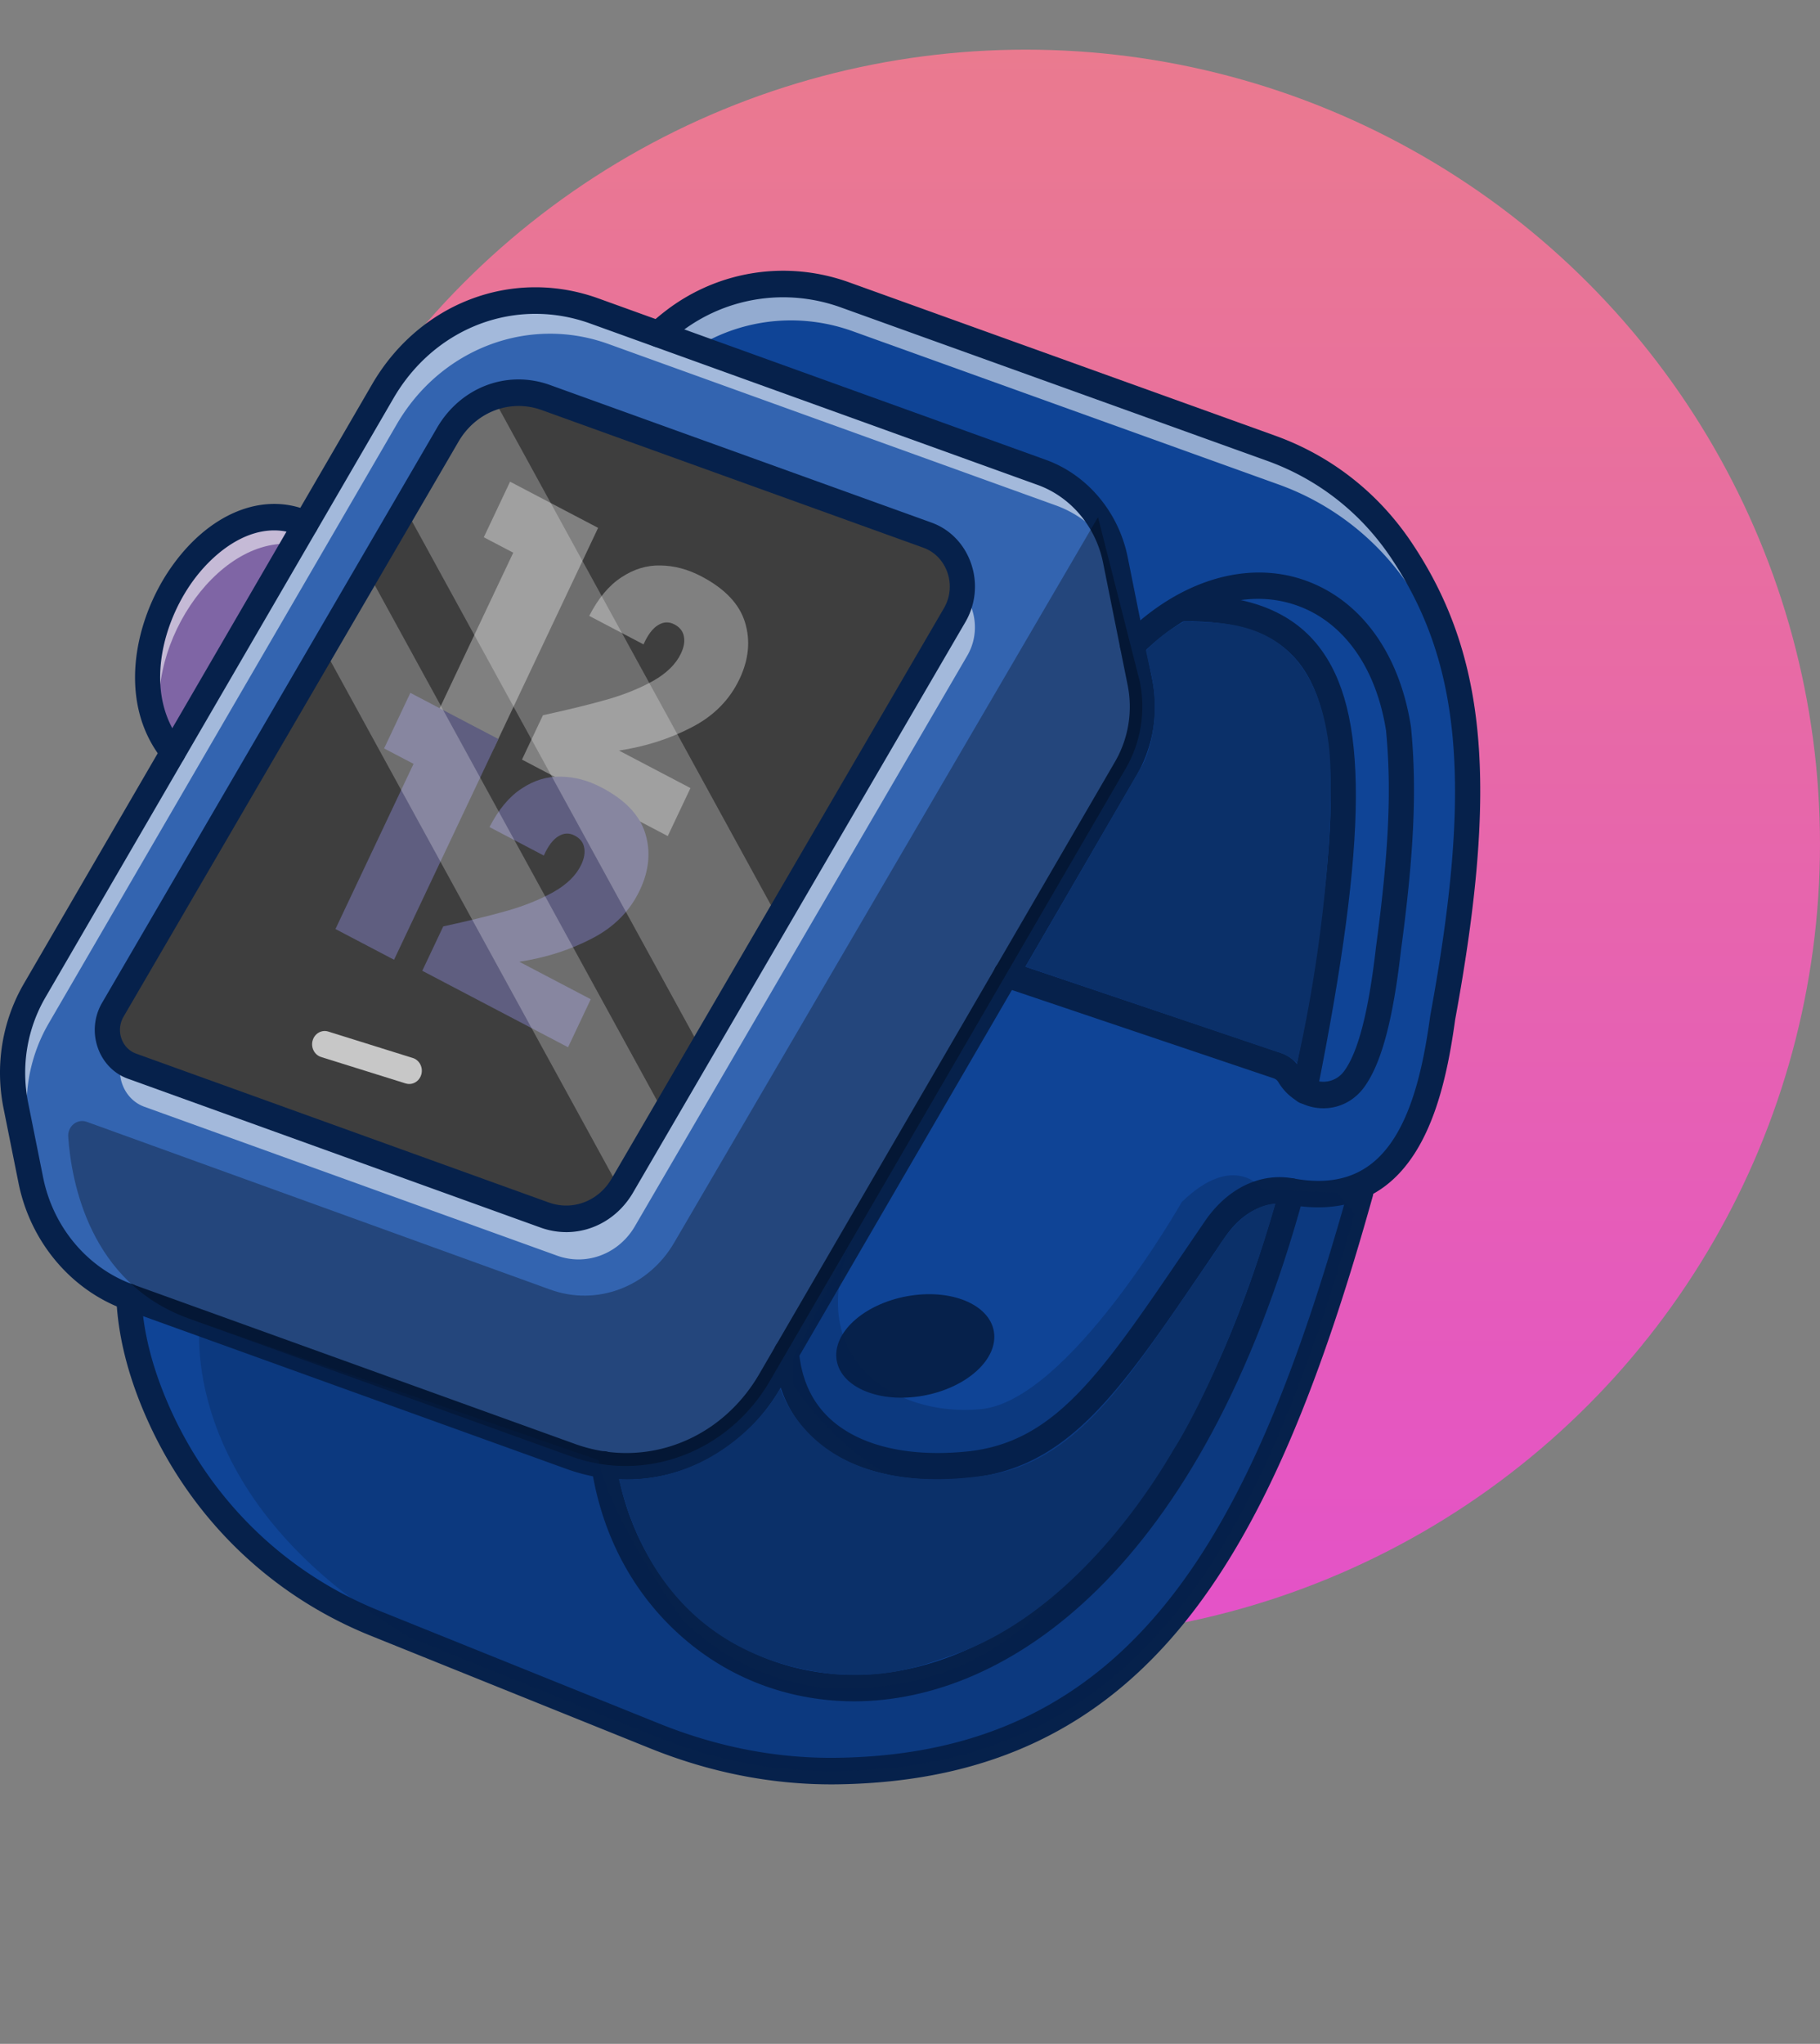 <svg width="220" height="247" fill="none" xmlns="http://www.w3.org/2000/svg"><rect width="100%" height="100%" fill="#808080" stroke="none"/><circle cx="123.999" cy="102" r="96" fill="url(#a)"/><g clip-path="url(#b)"><path d="M15.579 156.719c.178 4.551 1.422 9.125 3.317 13.511 5.165 11.988 14.759 21.229 26.429 25.931l4.1 1.652 29.724 11.98c7.07 2.85 14.584 4.35 22.153 4.233 36.407-.553 50.899-27.001 62.452-67.374.243-.842.483-1.688.722-2.542l-2.666.225-11.788.998c1.396-.938 2.978-1.483 4.652-1.483.479 0 .97.044 1.464.14 2.054.369 3.873.389 5.482.12 8.882-1.479 11.487-11.775 12.777-21.168 5.135-27.864 3.785-43.344-5.01-56.466a31.986 31.986 0 0 0-15.74-12.32l-51.516-18.534c-6.968-2.51-14.69-1.392-20.666 3.147a29.838 29.838 0 0 0-1.89 1.575L93.39 150.129l-77.811 6.591z" fill="#0F4496"/><path opacity=".55" d="m80.478 39.559 4.534 1.92c5.52-3.079 12.074-3.608 18.072-1.447L154.6 58.566a31.986 31.986 0 0 1 15.74 12.32c2.811 4.198 4.865 8.636 6.181 13.644-1.164-6.88-3.522-12.665-7.132-18.054a31.986 31.986 0 0 0-15.74-12.32l-51.516-18.534c-6.968-2.51-14.69-1.392-20.666 3.147-.327.252-.658.513-.989.79z" fill="#fff"/><path d="M36.934 63.33c-11.84-5.325-25.28 16.324-16.027 27.579l16.027-27.58z" fill="#7F65A5"/><path opacity=".55" d="M19.805 89.346c-3.032-10.552 6.246-24.624 15.714-23.578l1.415-2.437C25.62 58.239 12.848 77.776 19.805 89.346z" fill="#fff"/><path d="m1.92 133.591 1.81 9.021c1.32 6.575 5.82 11.935 11.852 14.112l7.216 2.602c.012.004.027.008.038.016L69.03 176c9.053 3.264 19.05-.529 24.048-9.132l43.01-74.01c1.815-3.12 2.427-6.86 1.708-10.44l-2.963-14.766a14.73 14.73 0 0 0-2.104-5.156c-1.624-2.49-3.986-4.418-6.789-5.428L71.838 37.555c-9.628-3.472-20.248.562-25.562 9.706L4.194 119.675c-2.42 4.162-3.233 9.141-2.275 13.916z" fill="#3364B0"/><path opacity=".55" d="m1.913 133.591 1.81 9.021a19.739 19.739 0 0 0 2.13 5.765 19.004 19.004 0 0 1-.437-1.756l-1.81-9.021c-.959-4.774-.145-9.754 2.274-13.915l42.082-72.414c5.314-9.145 15.934-13.178 25.562-9.707l54.102 19.513c2.803 1.01 5.166 2.939 6.79 5.429.08.124.16.248.232.376a14.569 14.569 0 0 0-1.925-4.386c-1.624-2.49-3.986-4.418-6.79-5.428L71.831 37.555c-9.627-3.472-20.248.562-25.562 9.706L4.188 119.675c-2.42 4.162-3.234 9.141-2.275 13.916z" fill="#fff"/><path d="M75.721 178.808c7.46 0 14.55-4.026 18.65-11.079l43.012-74.01c2.027-3.486 2.7-7.61 1.897-11.61l-2.964-14.767c-1.094-5.454-4.883-9.964-9.888-11.769L72.326 36.06c-10.376-3.742-21.623.528-27.351 10.386L2.895 118.86c-2.634 4.53-3.51 9.889-2.466 15.086l1.809 9.02c1.422 7.089 6.346 12.951 12.85 15.296l53.446 19.277a21.173 21.173 0 0 0 7.187 1.269zM64.728 37.928c2.196 0 4.426.379 6.613 1.167l54.102 19.513c3.997 1.442 7.022 5.043 7.896 9.399l2.964 14.766a13.246 13.246 0 0 1-1.515 9.272l-43.012 74.009c-4.66 8.02-13.813 11.495-22.257 8.451l-53.445-19.277c-5.497-1.982-9.657-6.934-10.859-12.925l-1.809-9.02c-.88-4.392-.141-8.919 2.084-12.748l42.08-72.414c3.772-6.49 10.296-10.194 17.158-10.194z" fill="#06214B"/><path d="m15.947 128.875 49.883 17.989c3.367 1.215 7.072-.068 9.107-3.091.103-.153.198-.309.293-.469l5.059-8.684 4.5-7.722 9.266-15.9 21.351-36.648c2.088-3.585.483-8.283-3.294-9.642L65.979 48.069a9.572 9.572 0 0 0-6.413-.036c-2.207.762-4.158 2.326-5.444 4.53l-5.18 8.893-4.5 7.722L39.1 78.35l-25.474 43.72c-1.473 2.526-.343 5.841 2.32 6.804z" fill="#3E3E3E"/><g opacity=".34"><path d="m58.482 64.926 3.175-6.714 10.643 5.58-12.615 26.674-7.084-3.714 9.44-19.96-3.559-1.866zM65.632 86.435c3.11-.677 5.694-1.31 7.755-1.9 2.061-.588 3.909-1.335 5.544-2.239 1.646-.928 2.774-2.036 3.384-3.326.368-.778.483-1.477.344-2.096-.115-.607-.495-1.08-1.14-1.417-.668-.35-1.33-.319-1.987.096-.644.391-1.225 1.164-1.743 2.32l-6.565-3.443c1.093-2.129 2.388-3.681 3.884-4.657 1.508-1 3.085-1.48 4.732-1.435 1.658.019 3.305.457 4.94 1.315 2.834 1.486 4.591 3.333 5.271 5.541.68 2.209.463 4.493-.653 6.853-1.197 2.53-3.125 4.479-5.784 5.847-2.636 1.38-5.567 2.319-8.79 2.814l8.638 4.53-2.744 5.801-17.622-9.24 2.536-5.364z" fill="#fff"/><path d="m46.43 90.447 3.175-6.714 10.642 5.58-12.615 26.674-7.083-3.714 9.44-19.96-3.56-1.866zM53.58 111.956c3.109-.677 5.694-1.31 7.755-1.899 2.06-.589 3.908-1.336 5.543-2.24 1.647-.928 2.775-2.036 3.384-3.326.368-.778.483-1.477.345-2.096-.115-.607-.496-1.079-1.14-1.418-.669-.35-1.33-.318-1.987.097-.645.391-1.226 1.164-1.744 2.319l-6.565-3.442c1.093-2.129 2.388-3.681 3.885-4.657 1.508-1 3.085-1.48 4.732-1.435 1.658.019 3.305.457 4.94 1.315 2.834 1.485 4.59 3.333 5.27 5.541.681 2.209.463 4.493-.653 6.853-1.196 2.53-3.124 4.479-5.783 5.847-2.637 1.381-5.567 2.318-8.791 2.814l8.638 4.529-2.744 5.802-17.622-9.24 2.537-5.364z" fill="#9D9BFF"/></g><path opacity=".55" d="m17.465 133.758 49.884 17.989c3.366 1.215 7.071-.068 9.106-3.091a9.09 9.09 0 0 0 .293-.469l5.06-8.684 4.5-7.721 9.265-15.901 21.351-36.648c1.491-2.558 1.1-5.689-.623-7.762a6.833 6.833 0 0 1-.898 2.819l-21.351 36.648-9.266 15.9-4.5 7.722-5.06 8.684c-.094.16-.19.317-.292.469-2.035 3.023-5.74 4.306-9.107 3.091l-49.883-17.989a4.362 4.362 0 0 1-1.275-.726c-.639 2.301.518 4.847 2.796 5.669z" fill="#fff"/><path d="M20.92 92.503c.352 0 .707-.13.995-.392.634-.58.704-1.593.153-2.262-4.604-5.6-2.71-13.918.998-19.278 2.86-4.133 8.054-8.125 13.281-5.775.775.347 1.667-.032 1.997-.846.33-.814-.03-1.757-.802-2.105-5.656-2.544-12.302.14-16.935 6.836-4.395 6.353-6.532 16.345-.839 23.27a1.49 1.49 0 0 0 1.151.552zM113.378 178.8c1.235 0 2.507-.066 3.814-.199 11.918-1.211 18.122-10.331 28.399-25.441.819-1.203 1.665-2.447 2.542-3.729 2.02-2.952 4.911-4.392 7.734-3.85 4.65.835 8.561.059 11.645-2.306 5.573-4.276 7.41-12.956 8.386-20.053 5.244-28.475 3.815-44.104-5.267-57.66-4.031-6.016-9.735-10.482-16.494-12.913l-51.514-18.535c-7.487-2.693-15.728-1.435-22.046 3.367a30.156 30.156 0 0 0-1.994 1.657c-.637.577-.71 1.59-.162 2.262a1.468 1.468 0 0 0 2.146.17 27.217 27.217 0 0 1 1.79-1.488c5.518-4.195 12.727-5.291 19.282-2.933l51.515 18.535c6.148 2.213 11.332 6.268 14.991 11.73 8.54 12.746 9.83 27.717 4.758 55.236l-.012.076c-.888 6.481-2.506 14.378-7.17 17.956-2.429 1.863-5.481 2.432-9.326 1.741-3.99-.763-8.005 1.153-10.729 5.133-.88 1.285-1.727 2.531-2.548 3.737-10.108 14.86-15.675 23.045-26.219 24.117-6.96.705-12.756-.62-16.322-3.738-2.353-2.056-3.697-4.872-3.996-8.368-.076-.882-.814-1.537-1.652-1.452-.837.079-1.454.858-1.378 1.74.374 4.378 2.084 7.927 5.084 10.549 3.489 3.05 8.637 4.659 14.743 4.659z" fill="#06214B"/><path d="M159.973 133.934c1.946 0 3.723-.911 4.913-2.532 2.078-2.831 3.495-8.091 4.461-16.554 1.586-11.721 1.939-19.538 1.216-26.95l-.012-.096c-1.378-8.822-6.035-15.259-12.779-17.659-7.024-2.5-15.217-.015-21.916 6.647a1.665 1.665 0 0 0-.062 2.267 1.466 1.466 0 0 0 2.15.066c5.954-5.922 12.826-8.087 18.854-5.94 5.632 2.004 9.545 7.503 10.743 15.092.69 7.12.338 14.703-1.21 26.156-.889 7.791-2.148 12.688-3.851 15.009a3.092 3.092 0 0 1-2.68 1.283c-1.103-.056-2.111-.675-2.696-1.654a4.132 4.132 0 0 0-2.219-1.813l-32.792-11.059c-.802-.27-1.657.196-1.913 1.039s.185 1.746.986 2.016l32.79 11.059c.237.08.44.245.572.466 1.113 1.865 3.029 3.042 5.124 3.149.107.006.215.008.321.008zM100.48 215.64c.282 0 .563-.002.845-.007 37.425-.57 52.469-27.615 64.613-71.067.237-.85-.224-1.741-1.03-1.991-.806-.251-1.653.235-1.889 1.085-11.753 42.054-26.18 68.226-61.737 68.767-7.25.119-14.516-1.279-21.588-4.129l-33.825-13.631c-11.525-4.644-20.612-13.558-25.587-25.097-1.952-4.527-3.022-8.872-3.18-12.915-.034-.885-.754-1.558-1.583-1.537-.84.036-1.492.783-1.458 1.668.174 4.459 1.334 9.206 3.45 14.112 5.308 12.312 14.993 21.817 27.27 26.765l33.825 13.632c7.162 2.884 14.516 4.345 21.874 4.345z" fill="#06214B"/><path d="M103.231 205.604c18.611 0 42.054-15.946 54.372-61.159.232-.852-.235-1.74-1.042-1.985-.809-.243-1.65.248-1.883 1.099-12.285 45.09-35.618 59.931-53.34 58.776-13.897-.901-24.686-11.192-26.848-25.607-.131-.875-.912-1.472-1.74-1.335-.83.138-1.397.96-1.266 1.835 1.175 7.842 4.677 14.701 10.125 19.836 5.37 5.062 12.128 7.991 19.541 8.472.687.047 1.381.068 2.081.068z" fill="#06214B"/><path d="M101.135 164.386c-.543-3.318 3.27-6.783 8.518-7.739 5.249-.955 9.944.961 10.488 4.279.544 3.319-3.27 6.784-8.518 7.739-5.248.956-9.944-.96-10.488-4.279zM99.426 187.471c-1.984 0-3.593-1.017-3.593-2.272s1.609-2.272 3.593-2.272c1.985 0 3.593 1.017 3.593 2.272s-1.608 2.272-3.593 2.272zM84.408 185.977c-1.465-.376-2.479-1.431-2.265-2.358.214-.926 1.574-1.373 3.04-.997 1.464.375 2.478 1.43 2.265 2.357-.214.926-1.575 1.373-3.04.998zM157.692 133.394c.705 0 1.336-.518 1.488-1.273 6.223-31.107 6.282-46.25.212-54.015-3.37-4.31-8.769-6.341-16.549-6.214-.841.013-1.511.742-1.498 1.628.013.877.692 1.579 1.522 1.579h.024c6.865-.121 11.371 1.49 14.153 5.048 5.33 6.816 5.087 21.683-.841 51.312-.174.867.352 1.718 1.175 1.901.105.022.211.034.314.034z" fill="#06214B"/><path opacity=".25" d="m48.941 61.42 35.847 65.442 9.267-15.901-34.49-62.964c-2.206.762-4.157 2.325-5.443 4.53l-5.18 8.893zM39.101 78.322l35.836 65.422c.103-.152.198-.309.293-.469l5.06-8.684-35.848-65.442-5.34 9.173z" fill="#fff"/><path opacity=".71" d="M49.533 130.999c.632-.028 1.205-.472 1.395-1.147.24-.849-.22-1.742-1.026-1.994l-10.22-3.194c-.808-.253-1.653.233-1.892 1.082-.24.849.22 1.741 1.026 1.993l10.22 3.195c.166.052.333.072.497.065z" fill="#fff"/><path d="M68.454 148.901c3.229 0 6.298-1.739 8.075-4.789l40.174-68.952a8.506 8.506 0 0 0 .689-7.037c-.801-2.347-2.544-4.157-4.784-4.963L66.473 46.524c-5.173-1.866-10.783.261-13.644 5.172L12.333 121.2a6.492 6.492 0 0 0-.526 5.371c.61 1.791 1.941 3.173 3.65 3.789l49.884 17.991c1.029.371 2.08.549 3.114.549zM62.69 49.064c.93 0 1.873.16 2.8.494l46.135 16.636c1.36.49 2.418 1.588 2.904 3.014a5.173 5.173 0 0 1-.417 4.274l-40.176 68.951c-1.596 2.739-4.724 3.924-7.608 2.884l-49.883-17.991c-.83-.3-1.476-.97-1.773-1.84a3.15 3.15 0 0 1 .255-2.606l40.497-69.507c1.599-2.743 4.362-4.309 7.266-4.309z" fill="#06214B"/><path opacity=".3" d="M22.793 159.331c.012.004.027.008.038.016l46.194 16.658c9.053 3.263 19.05-.529 24.048-9.133l43.01-74.01c1.815-3.119 2.427-6.86 1.708-10.44l-5.067-19.921-51.244 87.696c-3.12 5.34-9.336 7.687-14.964 5.651l-56.031-20.276c-1.147-.415-2.331.538-2.241 1.812.38 5.419 2.587 17.632 14.55 21.947z" fill="#000"/><path opacity=".3" d="M160.778 107.933h.005v-.021c0 .005 0 .01-.005.021z" fill="#06214B"/><path opacity=".3" d="M160.778 107.933h.005v-.021c0 .005 0 .01-.005.021zM46.47 195.958c.955.617 1.94 1.247 2.952 1.876l29.724 11.98c7.071 2.85 14.584 4.35 22.153 4.233 36.407-.553 50.899-27.001 62.452-67.374l-1.944-2.317-.19-.225-8.985-.381s-3.328-4.722-9.764 1.492c0 0-13.664 24.055-24.315 25.057-10.65 1.003-21.579-6.35-15.546-20.515l-7.185 14.501v2.935s14.553 24.308 39.849 9.987c0 0-5.794 26.304-32.664 26.802 0 0-10.913 1.098-20.411-8.155 0 0-8.483-11.655-10.26-19.409l-48.171-16.606s-2.8 19.814 22.306 36.119z" fill="#06214B"/><path d="M160.624 90.054c-1.922-15.193-12.082-14.905-17.574-14.905l-.166.093a18.13 18.13 0 0 0-4.364 3.38l.411 1.882c1.538 5.788 0 10.515-.961 12.155l-14.004 24.166 30.342 10.274c1.318.347 2.197 1.109 2.472 1.447 3.844-17.018 4.53-32.993 3.844-38.492zM141.814 175.267c-3.432 5.933-12.768 19.738-26.223 24.6-4.805 1.736-8.512 2.894-14.69 2.46-19.084-2.026-24.438-16.497-26.086-23.587 9.885.579 17.162-6.512 19.496-10.998 1.373 3.907 6.865 13.168 24.85 10.564 11.851-1.717 18.123-13.313 27.596-26.771 2.883-5.064 5.858-5.981 7.414-6.077-4.531 15.628-10.114 26.336-12.357 29.809z" fill="#0B3069"/></g><defs><linearGradient id="a" x1="123.999" y1="6" x2="123.999" y2="198" gradientUnits="userSpaceOnUse"><stop stop-color="#EA7A8F"/><stop offset="1" stop-color="#E452C8"/></linearGradient><clipPath id="b"><path fill="#fff" d="M0 0h180v247H0z"/></clipPath></defs></svg>